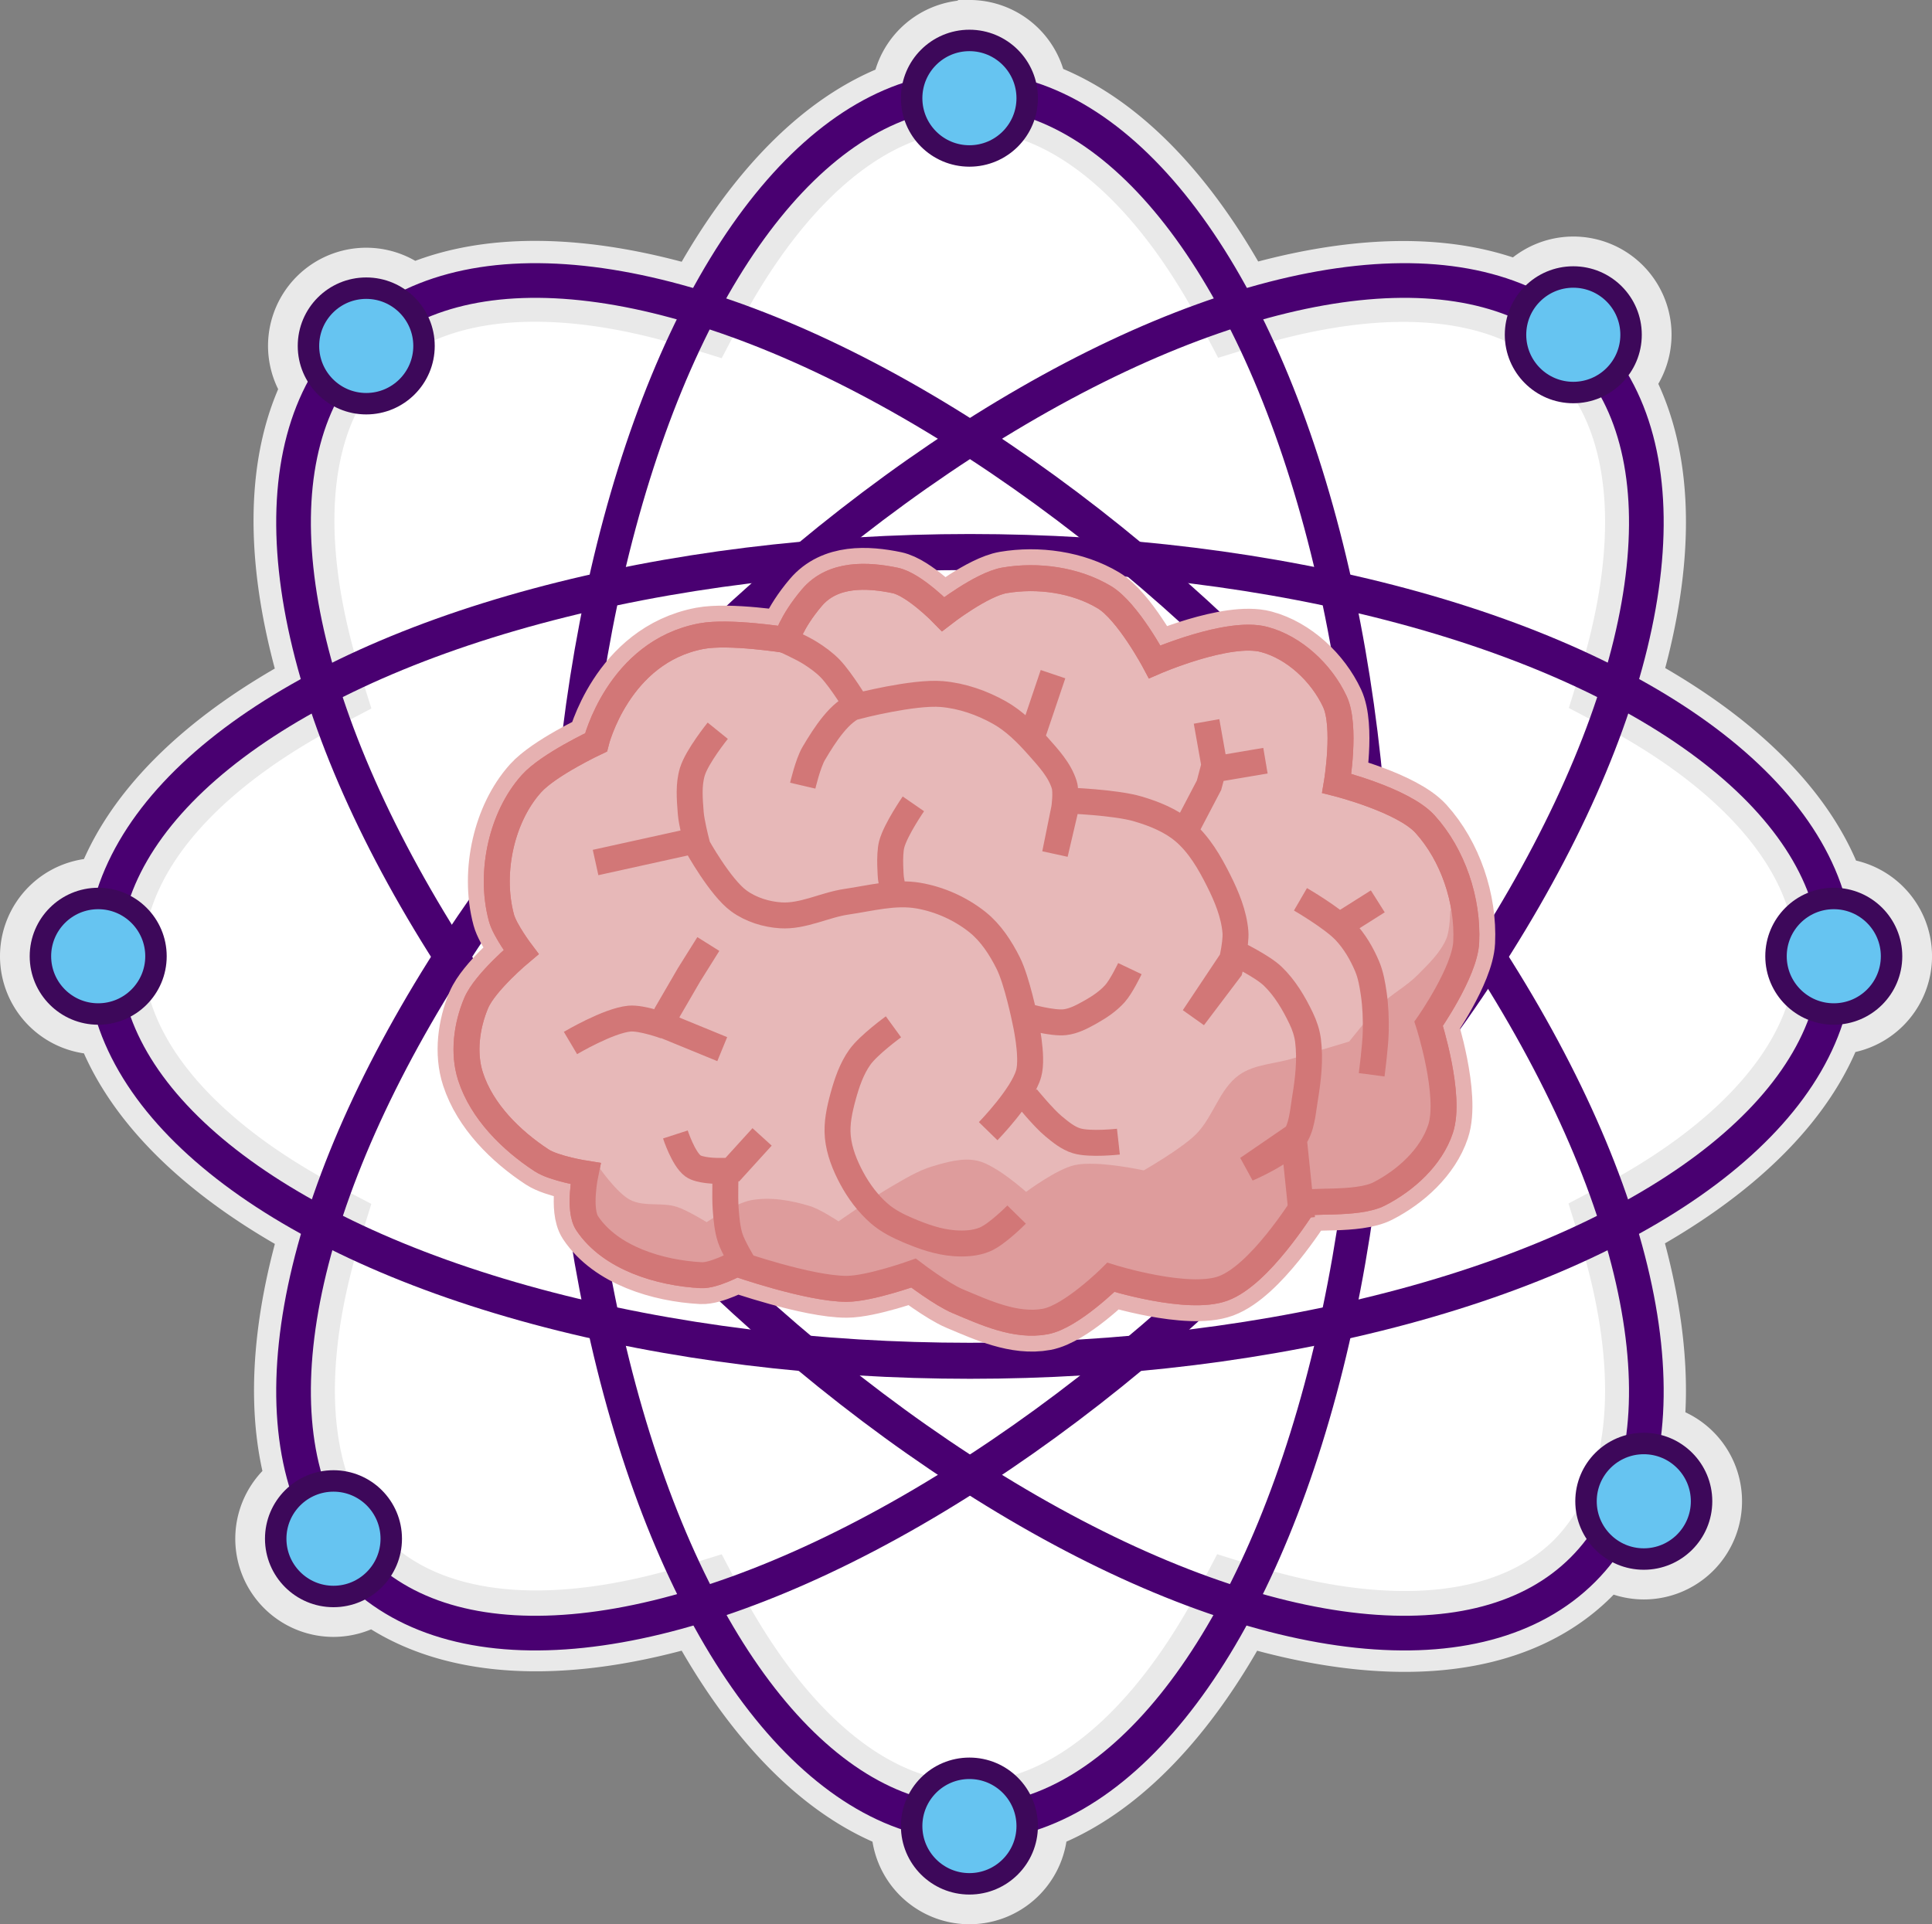 <?xml version="1.0" encoding="UTF-8" standalone="no"?>
<!-- Created with Inkscape (http://www.inkscape.org/) -->

<svg
   width="167.204mm"
   height="166.558mm"
   viewBox="0 0 167.204 166.558"
   version="1.1"
   id="svg1"
   inkscape:version="1.3 (1:1.3+202307231459+0e150ed6c4)"
   sodipodi:docname="logo.svg"
   xml:space="preserve"
   inkscape:export-filename="logo.png"
   inkscape:export-xdpi="300"
   inkscape:export-ydpi="300"
   xmlns:inkscape="http://www.inkscape.org/namespaces/inkscape"
   xmlns:sodipodi="http://sodipodi.sourceforge.net/DTD/sodipodi-0.dtd"
   xmlns="http://www.w3.org/2000/svg"
   xmlns:svg="http://www.w3.org/2000/svg"><rect x="0" y="0" width="167.204" height="166.558" fill="#808080" stroke="none"/><sodipodi:namedview
     id="namedview1"
     pagecolor="#ffffff"
     bordercolor="#000000"
     borderopacity="0.25"
     inkscape:showpageshadow="2"
     inkscape:pageopacity="0.0"
     inkscape:pagecheckerboard="0"
     inkscape:deskcolor="#d1d1d1"
     inkscape:document-units="mm"
     inkscape:zoom="1.2378347"
     inkscape:cx="232.66434"
     inkscape:cy="345.76507"
     inkscape:window-width="1916"
     inkscape:window-height="1156"
     inkscape:window-x="0"
     inkscape:window-y="20"
     inkscape:window-maximized="1"
     inkscape:current-layer="g4"
     inkscape:export-bgcolor="#ffffff00" /><defs
     id="defs1"><linearGradient
       id="swatch3"
       inkscape:swatch="solid"><stop
         style="stop-color:#000000;stop-opacity:1;"
         offset="0"
         id="stop3" /></linearGradient></defs><g
     inkscape:label="Layer 1"
     inkscape:groupmode="layer"
     id="layer1"
     transform="translate(-41.92,-38.983)"
     style="display:inline"><path
       id="path1"
       style="display:none;fill:#ffffff;fill-opacity:1;stroke:#dddddd;stroke-width:5.823;stroke-dasharray:none;stroke-opacity:1;paint-order:stroke markers fill"
       d="m 105.632,61.109 a 21.167,42.044 0 0 0 -14.021,10.666 43.767,20.333 41.628 0 0 -18.051,1.648 43.767,20.333 41.628 0 0 -1.778,16.732 45.358,19.62 0 0 0 -11.507,12.997 45.358,19.62 0 0 0 11.507,12.997 20.333,43.767 48.372 0 0 1.778,16.732 20.333,43.767 48.372 0 0 18.051,1.648 21.167,42.044 0 0 0 14.021,10.667 21.167,42.044 0 0 0 14.021,-10.667 43.767,20.333 41.628 0 0 18.051,-1.648 43.767,20.333 41.628 0 0 1.826,-16.756 45.358,19.62 0 0 0 11.459,-12.973 A 45.358,19.62 0 0 0 139.547,90.131 20.333,43.767 48.372 0 0 137.705,73.423 20.333,43.767 48.372 0 0 119.706,71.76 21.167,42.044 0 0 0 105.632,61.109 Z"
       transform="matrix(1.654,0,0,1.784,-48.847,-62.257)" /></g><g
     inkscape:groupmode="layer"
     id="g39"
     inkscape:label="Electrons copy"
     transform="translate(-41.92,-38.983)"
     style="display:inline"><path
       id="circle32"
       style="display:inline;fill:#ffffff;fill-opacity:1;stroke:#e9e9e9;stroke-width:7;stroke-dasharray:none;stroke-opacity:1;paint-order:stroke fill markers"
       d="m 125.818,42.483 a 5,5 0 0 0 -5,5 5,5 0 0 0 0.007,0.091 35,75 0 0 0 -18.192,18.205 75,35 45 0 0 -25.293,-0.188 5,5 0 0 0 -3.724,-1.666 5,5 0 0 0 -5,5 5,5 0 0 0 1.406,3.459 75,35 45 0 0 -0.176,26.182 75,35 0 0 0 -18.261,18.323 5,5 0 0 0 -1.165,-0.139 5,5 0 0 0 -5,5 5,5 0 0 0 5,5 5,5 0 0 0 1.161,-0.149 75,35 0 0 0 18.266,18.334 35,75 45 0 0 -1.22,22.727 5,5 0 0 0 -2.845,4.506 5,5 0 0 0 5,5 5,5 0 0 0 3.392,-1.338 35,75 45 0 0 28.461,1.894 35,75 0 0 0 18.312,18.256 5,5 0 0 0 -0.127,1.06 5,5 0 0 0 5,5 5,5 0 0 0 5,-5 5,5 0 0 0 -0.116,-1.065 35,75 0 0 0 18.301,-18.252 75,35 45 0 0 29.848,-2.939 75,35 45 0 0 1.878,-2.257 5,5 0 0 0 3.452,1.399 5,5 0 0 0 5,-5 5,5 0 0 0 -5,-5 5,5 0 0 0 -0.193,0.014 75,35 45 0 0 -2.117,-19.047 75,35 0 0 0 18.14,-18.186 5,5 0 0 0 0.613,0.043 5,5 0 0 0 5,-5 5,5 0 0 0 -5,-5 5,5 0 0 0 -0.576,0.041 75,35 0 0 0 -18.15,-18.27 35,75 45 0 0 -0.638,-26.714 5,5 0 0 0 1.821,-3.85 5,5 0 0 0 -5,-5 5,5 0 0 0 -4.281,2.433 35,75 45 0 0 -24.71,0.361 35,75 0 0 0 -18.275,-18.218 5,5 0 0 0 0.004,-0.052 5,5 0 0 0 -5,-5 z" /></g><g
     inkscape:label="Ellipsis"
     inkscape:groupmode="layer"
     id="g4"
     transform="translate(-41.92,-38.983)"
     style="display:inline"><ellipse
       style="fill:none;stroke:#490071;stroke-width:1.747;stroke-dasharray:none;stroke-opacity:1"
       id="ellipse1"
       cx="105.632"
       cy="103.152"
       rx="45.358"
       ry="19.62"
       transform="matrix(1.654,0,0,1.784,-48.847,-62.257)" /><ellipse
       style="fill:none;stroke:#490071;stroke-width:1.749;stroke-dasharray:none;stroke-opacity:1"
       id="ellipse2"
       cx="147.885"
       cy="3.853"
       rx="43.732"
       ry="20.408"
       transform="matrix(1.213,1.213,-1.213,1.213,-48.847,-62.257)" /><ellipse
       style="fill:none;stroke:#490071;stroke-width:1.747;stroke-dasharray:none;stroke-opacity:1"
       id="ellipse3"
       cx="103.152"
       cy="-105.632"
       rx="42.044"
       ry="21.167"
       transform="matrix(0,1.784,-1.654,0,-48.847,-62.257)" /><ellipse
       style="fill:none;stroke:#490071;stroke-width:1.749;stroke-dasharray:none;stroke-opacity:1"
       id="ellipse4"
       cx="3.853"
       cy="-147.885"
       rx="43.732"
       ry="20.408"
       transform="matrix(-1.213,1.213,-1.213,-1.213,-48.847,-62.257)" /></g><g
     inkscape:groupmode="layer"
     id="layer3"
     inkscape:label="Brain"
     transform="translate(-41.92,-38.983)"
     style="display:inline"><g
       inkscape:groupmode="layer"
       id="g43"
       inkscape:label="Shadow copy"
       style="display:inline"><path
         style="display:inline;fill:#e2aaaa;fill-opacity:1;stroke:#e6b1b1;stroke-width:5;stroke-dasharray:none;stroke-opacity:1"
         d="m 109.944,94.38 c 0,0 -4.926,-0.788 -7.329,-0.332 -7.191,1.365 -9.114,9.195 -9.114,9.195 0,0 -4.11,1.927 -5.587,3.571 -1.318,1.468 -2.191,3.378 -2.636,5.3 -0.475,2.052 -0.51,4.286 0.04,6.319 0.297,1.098 1.701,2.957 1.701,2.957 0,0 -3.126,2.608 -3.889,4.415 -0.826,1.959 -1.142,4.337 -0.486,6.36 0.977,3.014 3.497,5.514 6.146,7.252 1.107,0.726 3.801,1.148 3.801,1.148 0,0 -0.649,3.111 0.149,4.305 2.008,3.004 6.259,4.294 9.868,4.49 1.07,0.058 3.054,-1.006 3.054,-1.006 0,0 6.28,2.197 9.544,2.186 1.978,-0.007 5.775,-1.365 5.775,-1.365 0,0 2.424,1.847 3.814,2.431 2.394,1.006 5.035,2.234 7.589,1.763 2.245,-0.414 5.678,-3.827 5.678,-3.827 0,0 6.662,2.09 9.715,0.964 3.168,-1.168 6.767,-6.979 7.018,-7.306 0.172,-0.42 4.55,0.119 6.493,-0.878 2.286,-1.172 4.481,-3.163 5.296,-5.6 0.972,-2.903 -1.022,-9.127 -1.022,-9.127 0,0 3.128,-4.478 3.251,-7.069 0.171,-3.6 -1.142,-7.54 -3.564,-10.209 -1.886,-2.077 -7.642,-3.528 -7.642,-3.528 0,0 0.836,-4.94 -0.162,-7.079 -1.149,-2.462 -3.498,-4.683 -6.124,-5.379 -3.115,-0.826 -9.471,1.942 -9.471,1.942 0,0 -2.331,-4.389 -4.364,-5.603 -2.5,-1.493 -5.742,-1.941 -8.613,-1.456 -1.999,0.338 -5.33,2.927 -5.33,2.927 0,0 -2.495,-2.573 -4.151,-2.916 -2.402,-0.498 -5.385,-0.659 -7.208,1.488 -1.823,2.147 -2.222,3.727 -2.222,3.727"
         id="path41"
         sodipodi:nodetypes="cscaaacaaacaacacaacacaacaacaacaacasc"
         inkscape:label="Brain outline" /></g><g
       inkscape:groupmode="layer"
       id="layer4"
       inkscape:label="Shadow"
       style="display:inline"><path
         style="display:inline;fill:#e7b8b8;fill-opacity:1;stroke:#dd7979;stroke-width:2.246;stroke-dasharray:none;stroke-opacity:1"
         d="m 109.944,94.38 c 0,0 -4.926,-0.788 -7.329,-0.332 -7.191,1.365 -9.114,9.195 -9.114,9.195 0,0 -4.11,1.927 -5.587,3.571 -1.318,1.468 -2.191,3.378 -2.636,5.3 -0.475,2.052 -0.51,4.286 0.04,6.319 0.297,1.098 1.701,2.957 1.701,2.957 0,0 -3.126,2.608 -3.889,4.415 -0.826,1.959 -1.142,4.337 -0.486,6.36 0.977,3.014 3.497,5.514 6.146,7.252 1.107,0.726 3.801,1.148 3.801,1.148 0,0 -0.649,3.111 0.149,4.305 2.008,3.004 6.259,4.294 9.868,4.49 1.07,0.058 3.054,-1.006 3.054,-1.006 0,0 6.28,2.197 9.544,2.186 1.978,-0.007 5.775,-1.365 5.775,-1.365 0,0 2.424,1.847 3.814,2.431 2.394,1.006 5.035,2.234 7.589,1.763 2.245,-0.414 5.678,-3.827 5.678,-3.827 0,0 6.662,2.09 9.715,0.964 3.168,-1.168 6.767,-6.979 7.018,-7.306 0.172,-0.42 4.55,0.119 6.493,-0.878 2.286,-1.172 4.481,-3.163 5.296,-5.6 0.972,-2.903 -1.022,-9.127 -1.022,-9.127 0,0 3.128,-4.478 3.251,-7.069 0.171,-3.6 -1.142,-7.54 -3.564,-10.209 -1.886,-2.077 -7.642,-3.528 -7.642,-3.528 0,0 0.836,-4.94 -0.162,-7.079 -1.149,-2.462 -3.498,-4.683 -6.124,-5.379 -3.115,-0.826 -9.471,1.942 -9.471,1.942 0,0 -2.331,-4.389 -4.364,-5.603 -2.5,-1.493 -5.742,-1.941 -8.613,-1.456 -1.999,0.338 -5.33,2.927 -5.33,2.927 0,0 -2.495,-2.573 -4.151,-2.916 -2.402,-0.498 -5.385,-0.659 -7.208,1.488 -1.823,2.147 -2.222,3.727 -2.222,3.727"
         id="path25"
         sodipodi:nodetypes="cscaaacaaacaacacaacacaacaacaacaacasc"
         inkscape:label="Brain outline" /><path
         style="display:inline;fill:#de9c9c;fill-opacity:1;stroke:none;stroke-width:1.856;stroke-dasharray:none;stroke-opacity:1"
         d="m 93.618,139.817 c 0,0 1.606,2.374 2.825,3.015 1.21,0.636 2.754,0.193 4.055,0.613 0.92,0.297 2.58,1.325 2.58,1.325 0,0 2.448,-1.649 3.86,-1.904 1.674,-0.303 3.45,0.016 5.078,0.511 0.895,0.273 2.476,1.323 2.476,1.323 0,0 2.971,-2.09 4.544,-2.993 1.147,-0.659 2.289,-1.381 3.556,-1.762 1.268,-0.38 2.65,-0.781 3.941,-0.488 1.619,0.369 4.192,2.692 4.192,2.692 0,0 2.65,-1.984 4.219,-2.323 1.949,-0.422 5.965,0.46 5.965,0.46 0,0 3.173,-1.817 4.469,-3.078 1.533,-1.491 2.041,-3.939 3.783,-5.18 1.317,-0.938 3.09,-0.955 4.637,-1.425 1.629,-0.495 4.892,-1.471 4.892,-1.471 0,0 1.754,-2.244 2.775,-3.231 0.953,-0.921 2.166,-1.549 3.101,-2.488 0.953,-0.957 1.987,-1.929 2.522,-3.169 0.318,-0.738 0.341,-2.385 0.341,-2.385 l 0.716,-1.397 -0.333,5.819 -2.504,5.367 1.025,4.689 -0.957,5.551 -2.351,2.735 -4.924,1.815 -3.553,1.287 -3.468,3.868 -3.987,2.547 -3.476,0.29 -3.374,-0.596 -1.985,-0.315 -2.343,1.917 -2.607,1.61 -3.748,0.332 -3.697,-1.278 -2.633,-2.274 -1.721,-1.206 -3.217,0.915 -2.459,0.348 -1.799,0.025 -2.822,-0.125 -2.311,-0.687 -2.787,-0.825 -2.82,0.565 -2.628,0.102 -2.701,-0.711 -3.755,-2.045 -1.43,-1.914 0.132,-1.777 z"
         id="path24"
         inkscape:label="Shadow"
         sodipodi:nodetypes="caacaacaaacacaaacaaaccccccccccccccccccccccccccccccccc" /><path
         style="display:inline;fill:none;fill-opacity:1;stroke:#d27777;stroke-width:2.246;stroke-dasharray:none;stroke-opacity:1"
         d="m 109.944,94.38 c 0,0 -4.926,-0.788 -7.329,-0.332 -7.191,1.365 -9.114,9.195 -9.114,9.195 0,0 -4.11,1.927 -5.587,3.571 -1.318,1.468 -2.191,3.378 -2.636,5.3 -0.475,2.052 -0.51,4.286 0.04,6.319 0.297,1.098 1.701,2.957 1.701,2.957 0,0 -3.126,2.608 -3.889,4.415 -0.826,1.959 -1.142,4.337 -0.486,6.36 0.977,3.014 3.497,5.514 6.146,7.252 1.107,0.726 3.801,1.148 3.801,1.148 0,0 -0.649,3.111 0.149,4.305 2.008,3.004 6.259,4.294 9.868,4.49 1.07,0.058 3.054,-1.006 3.054,-1.006 0,0 6.28,2.197 9.544,2.186 1.978,-0.007 5.775,-1.365 5.775,-1.365 0,0 2.424,1.847 3.814,2.431 2.394,1.006 5.035,2.234 7.589,1.763 2.245,-0.414 5.678,-3.827 5.678,-3.827 0,0 6.662,2.09 9.715,0.964 3.168,-1.168 6.767,-6.979 7.018,-7.306 0.172,-0.42 4.55,0.119 6.493,-0.878 2.286,-1.172 4.481,-3.163 5.296,-5.6 0.972,-2.903 -1.022,-9.127 -1.022,-9.127 0,0 3.128,-4.478 3.251,-7.069 0.171,-3.6 -1.142,-7.54 -3.564,-10.209 -1.886,-2.077 -7.642,-3.528 -7.642,-3.528 0,0 0.836,-4.94 -0.162,-7.079 -1.149,-2.462 -3.498,-4.683 -6.124,-5.379 -3.115,-0.826 -9.471,1.942 -9.471,1.942 0,0 -2.331,-4.389 -4.364,-5.603 -2.5,-1.493 -5.742,-1.941 -8.613,-1.456 -1.999,0.338 -5.33,2.927 -5.33,2.927 0,0 -2.495,-2.573 -4.151,-2.916 -2.402,-0.498 -5.385,-0.659 -7.208,1.488 -1.823,2.147 -2.222,3.727 -2.222,3.727"
         id="path58"
         sodipodi:nodetypes="cscaaacaaacaacacaacacaacaacaacaacasc"
         inkscape:label="Brain outline" /></g><path
       id="path11"
       style="fill:none;fill-opacity:1;stroke:#d27777;stroke-width:2.246;stroke-dasharray:none;stroke-opacity:1"
       d="m 130.782,133.976 c 0,0 1.434,1.758 2.301,2.478 0.612,0.508 1.256,1.046 2.018,1.275 1.153,0.346 3.611,0.071 3.611,0.071 m -7.895,-10.834 c 0,0 2.166,0.62 3.257,0.496 0.795,-0.091 1.533,-0.493 2.231,-0.885 0.768,-0.432 1.521,-0.936 2.109,-1.592 0.56,-0.624 1.29,-2.161 1.29,-2.161 m -37.472,-10.677 c 0,0 2.009,3.639 3.639,4.821 1.032,0.749 2.346,1.162 3.619,1.243 1.936,0.123 3.78,-0.898 5.7,-1.178 2.051,-0.299 4.152,-0.878 6.196,-0.531 1.849,0.314 3.669,1.13 5.134,2.301 1.152,0.921 1.994,2.222 2.655,3.54 0.767,1.529 1.452,4.921 1.452,4.921 0,0 0.735,3.145 0.318,4.638 -0.546,1.959 -3.505,4.992 -3.505,4.992 m -23.403,-34.661 c 0,0 -1.788,2.213 -2.195,3.54 -0.349,1.141 -0.232,2.386 -0.142,3.576 0.061,0.803 0.46,2.372 0.46,2.372 l -8.697,1.918 m 27.505,-5.077 c 0,0 -1.538,2.224 -1.876,3.505 -0.247,0.936 -0.071,2.903 -0.071,2.903 l 0.212,1.275"
       sodipodi:nodetypes="cccccccscccsccscccccsacccccc" /><path
       style="fill:none;fill-opacity:1;stroke:#d27777;stroke-width:2.246;stroke-dasharray:none;stroke-opacity:1"
       d="m 119.244,127.861 c 0,0 -2.146,1.559 -2.903,2.62 -0.716,1.003 -1.126,2.211 -1.452,3.399 -0.311,1.137 -0.574,2.332 -0.46,3.505 0.122,1.252 0.608,2.468 1.204,3.576 0.613,1.14 1.412,2.211 2.387,3.061 0.736,0.642 1.634,1.091 2.534,1.471 1.253,0.529 2.574,0.994 3.93,1.098 0.889,0.068 1.831,0.021 2.655,-0.318 1.08,-0.446 2.762,-2.16 2.762,-2.16"
       id="path12"
       sodipodi:nodetypes="caaaaaaaac" /><path
       id="path14"
       style="fill:none;fill-opacity:1;stroke:#d27777;stroke-width:2.246;stroke-dasharray:none;stroke-opacity:1"
       d="m 91.291,129.262 c 0,0 3.274,-1.942 5.109,-2.111 1.056,-0.097 3.113,0.657 3.113,0.657 m 3.709,-7.114 -1.664,2.655 -1.912,3.293 -0.142,1.133 4.921,2.018" /><path
       id="path18"
       style="fill:none;fill-opacity:1;stroke:#d27777;stroke-width:2.246;stroke-dasharray:none;stroke-opacity:1"
       d="m 116.153,100.02 c -1.534,0.501 -2.846,2.552 -3.805,4.171 -0.502,0.848 -0.956,2.797 -0.956,2.797 m 35.868,-1.454 4.178,-0.708 m -20.156,-2.25 1.77,-5.24 m -23.281,-2.986 c 0,0 1.575,0.709 2.3,1.173 0.618,0.395 1.223,0.83 1.729,1.361 0.912,0.956 2.301,3.228 2.301,3.228 0,0 4.867,-1.262 7.325,-1.054 1.747,0.148 3.48,0.751 5.007,1.613 1.275,0.72 2.34,1.79 3.311,2.885 0.899,1.014 1.885,2.067 2.283,3.362 0.197,0.639 0,2.007 0,2.007 l -0.803,3.964 1.079,-4.616 c 0,0 4.134,0.147 6.096,0.728 1.42,0.42 2.861,0.997 3.989,1.957 1.311,1.116 2.211,2.677 2.985,4.215 0.705,1.401 1.334,2.908 1.466,4.471 0.092,1.093 -0.487,3.255 -0.487,3.255 l -3.132,4.144 3.684,-5.524 c 0,0 2.267,1.098 3.161,1.957 1.055,1.014 1.825,2.318 2.458,3.638 0.292,0.608 0.516,1.264 0.6,1.933 0.208,1.67 0.009,3.38 -0.266,5.04 -0.196,1.191 -0.26,2.517 -0.978,3.487 -0.94,1.27 -3.989,2.559 -3.989,2.559 l 3.989,-2.735 0.728,7.049 m -8.266,-43.02 0.673,3.788 -0.46,1.735 -1.947,3.718" /><path
       id="path22"
       style="fill:none;fill-opacity:1;stroke:#d27777;stroke-width:2.246;stroke-dasharray:none;stroke-opacity:1"
       d="m 154.468,116.824 c 0,0 2.775,1.61 3.859,2.762 0.821,0.873 1.447,1.94 1.912,3.045 0.317,0.753 0.455,1.575 0.573,2.383 0.157,1.084 0.194,2.187 0.171,3.282 -0.027,1.244 -0.354,3.718 -0.354,3.718 m -2.328,-13.206 2.86,-1.806"
       sodipodi:nodetypes="cccccccc" /><path
       id="path15"
       style="fill:none;fill-opacity:1;stroke:#d27777;stroke-width:2.246;stroke-dasharray:none;stroke-opacity:1"
       d="m 100.371,137.178 c 0,0 0.684,2.109 1.522,2.726 0.554,0.407 2.018,0.425 2.018,0.425 h 0.814 c 0,0 -0.086,2.222 0,3.328 0.065,0.834 0.132,1.683 0.389,2.478 0.255,0.789 1.127,2.219 1.127,2.219 m -1.198,-7.849 2.832,-3.116" /></g><g
     inkscape:groupmode="layer"
     id="layer5"
     inkscape:label="Electrons"
     transform="translate(-41.92,-38.983)"
     style="display:inline"><circle
       style="fill:#66c4f1;fill-opacity:1;stroke:#3d085a;stroke-width:1.856;stroke-dasharray:none;stroke-opacity:1"
       id="path26"
       cx="125.818"
       cy="197.041"
       r="5" /><circle
       style="fill:#66c4f1;fill-opacity:1;stroke:#3d085a;stroke-width:1.856;stroke-dasharray:none;stroke-opacity:1"
       id="path26-7"
       cx="125.818"
       cy="47.483"
       r="5" /><circle
       style="fill:#66c4f1;fill-opacity:1;stroke:#3d085a;stroke-width:1.856;stroke-dasharray:none;stroke-opacity:1"
       id="path26-7-2"
       cx="73.616"
       cy="68.926"
       r="5" /><circle
       style="fill:#66c4f1;fill-opacity:1;stroke:#3d085a;stroke-width:1.856;stroke-dasharray:none;stroke-opacity:1"
       id="path26-7-2-9-4"
       cx="200.624"
       cy="121.752"
       r="5"
       inkscape:label="path26-7-2-9-4" /><circle
       style="fill:#66c4f1;fill-opacity:1;stroke:#3d085a;stroke-width:1.856;stroke-dasharray:none;stroke-opacity:1"
       id="path26-7-2-9-4-7"
       cx="70.781"
       cy="172.169"
       r="5" /><circle
       style="fill:#66c4f1;fill-opacity:1;stroke:#3d085a;stroke-width:1.856;stroke-dasharray:none;stroke-opacity:1"
       id="path26-7-2-9-4-6"
       cx="184.181"
       cy="168.928"
       r="5" /><circle
       style="fill:#66c4f1;fill-opacity:1;stroke:#3d085a;stroke-width:1.856;stroke-dasharray:none;stroke-opacity:1"
       id="path26-7-2-9-4-6-3"
       cx="178.08"
       cy="67.959"
       r="5" /><circle
       style="fill:#66c4f1;fill-opacity:1;stroke:#3d085a;stroke-width:1.856;stroke-dasharray:none;stroke-opacity:1"
       id="path26-7-2-9-4-6-3-1"
       cx="50.419"
       cy="121.752"
       r="5" /></g></svg>
